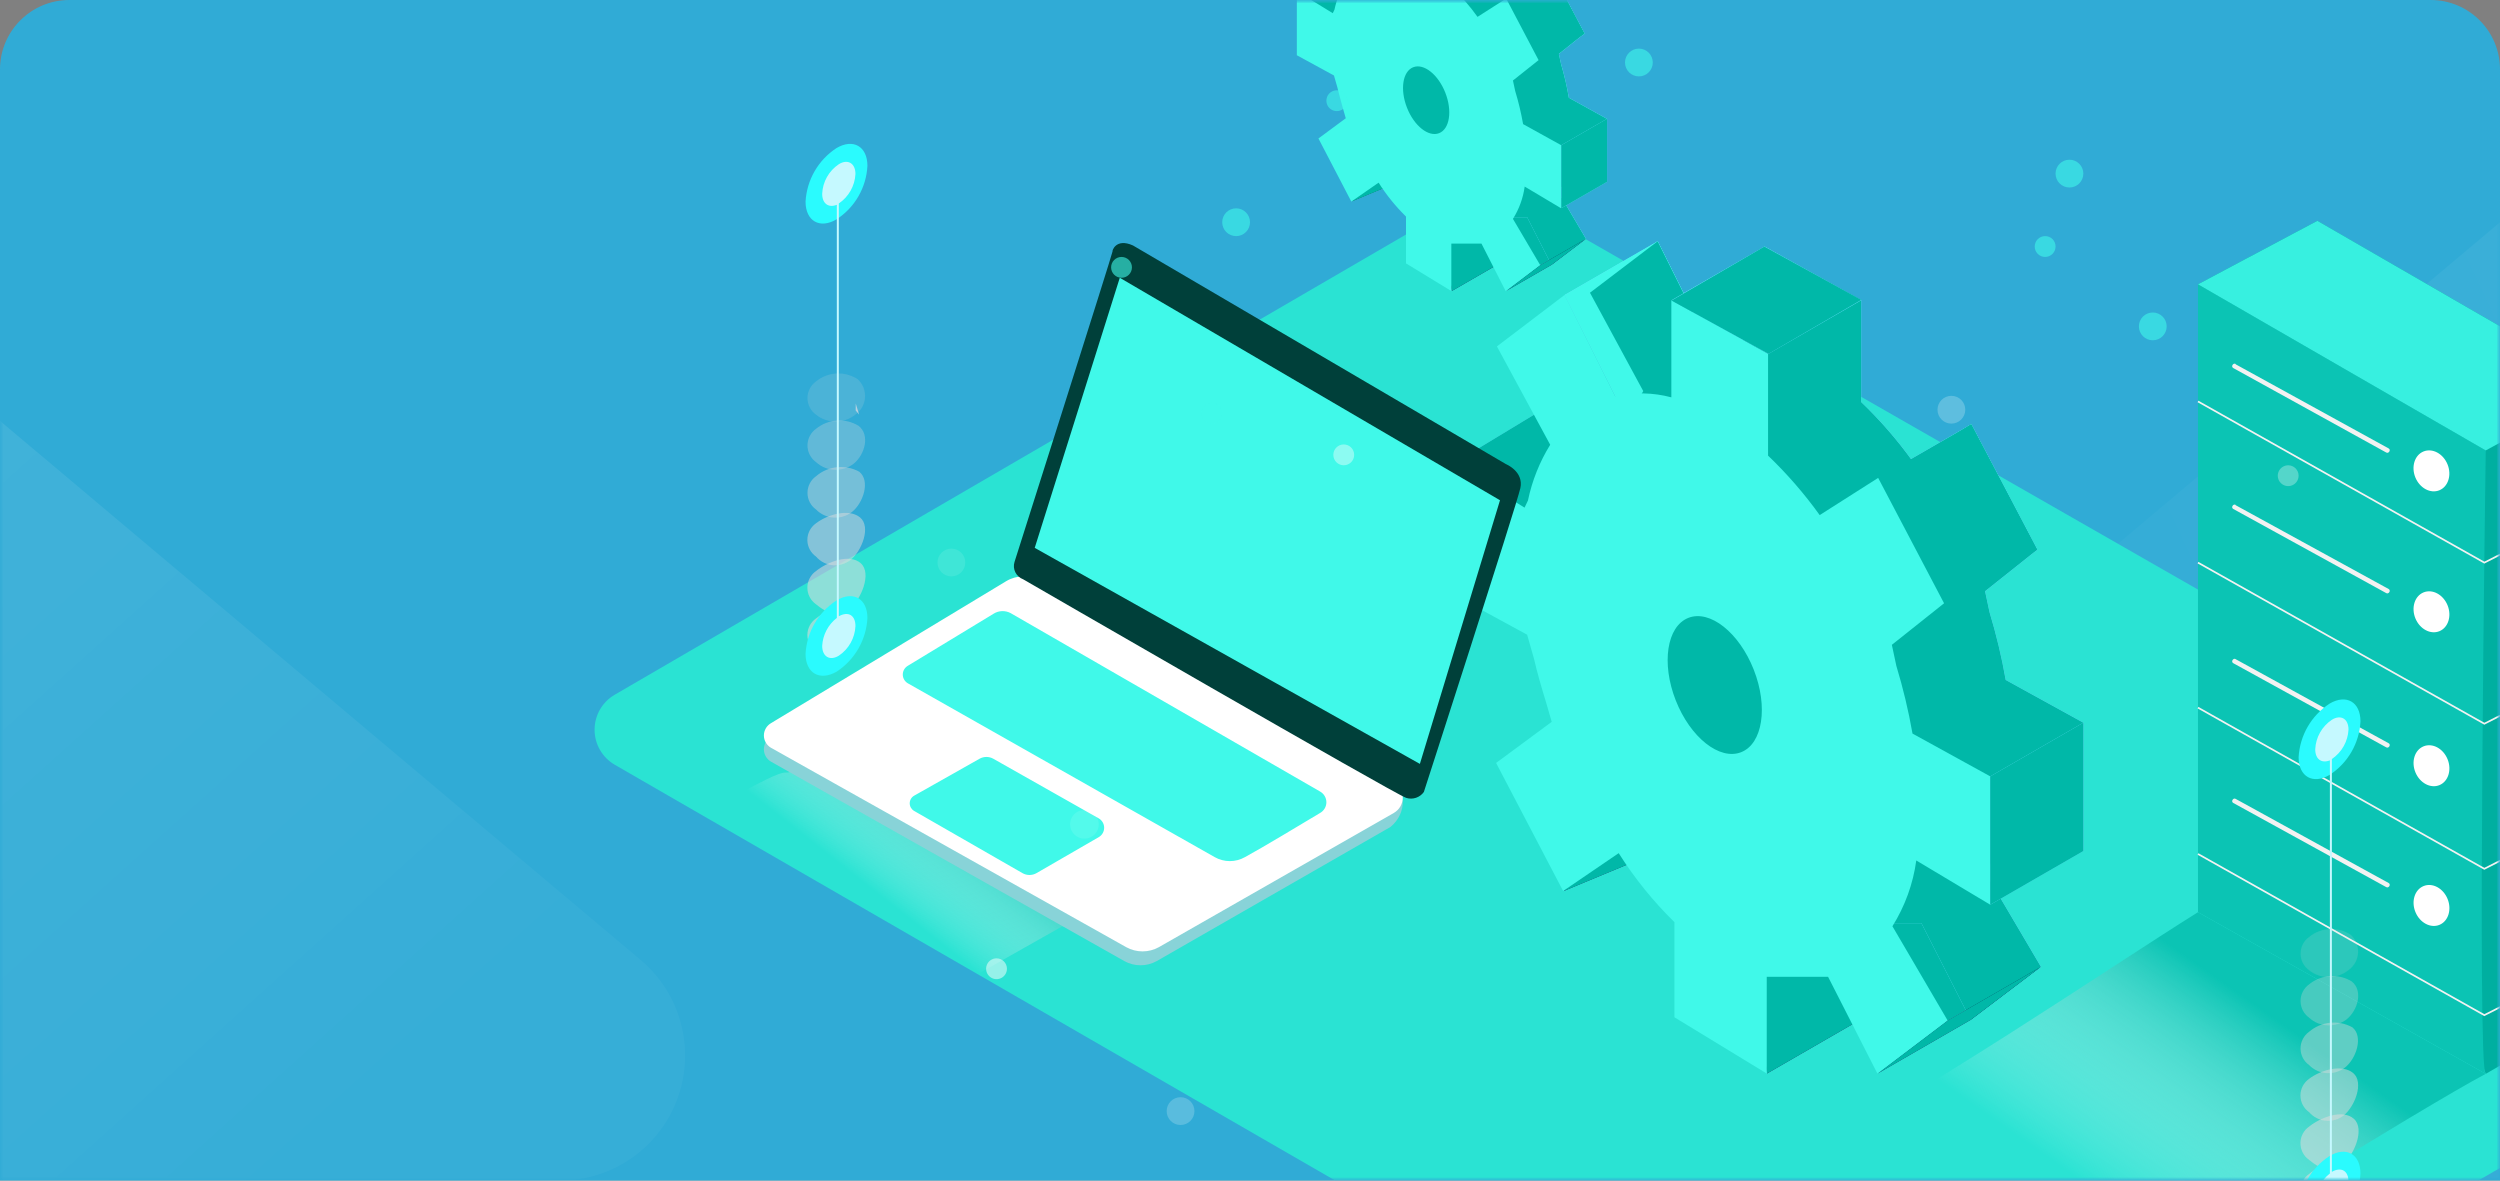 <svg xmlns="http://www.w3.org/2000/svg" xmlns:xlink="http://www.w3.org/1999/xlink" width="360" height="170" viewBox="0 0 360 170">
    <rect x="0" y="0" width="360" height="170" fill="#808080" stroke="none"/>
    <defs>
        <linearGradient id="i1udyakt1d" x1="-17.475%" x2="69.997%" y1="32.943%" y2="74.824%">
            <stop offset="0%" stop-color="#FFF" stop-opacity=".539"/>
            <stop offset="100%" stop-color="#FFF" stop-opacity="0"/>
        </linearGradient>
        <linearGradient id="nd9rp82msf" x1="7.683%" x2="69.481%" y1="14.68%" y2="85.403%">
            <stop offset="0%" stop-color="#FFF"/>
            <stop offset="100%" stop-color="#FFF" stop-opacity=".365"/>
        </linearGradient>
        <linearGradient id="enzjdqjc2i" x1="58.188%" x2="23.542%" y1="60.489%" y2="33.769%">
            <stop offset="0%" stop-color="#FFF" stop-opacity="0"/>
            <stop offset="100%" stop-color="#0BC4B4"/>
        </linearGradient>
        <linearGradient id="832lt73b4j" x1="58.188%" x2="23.542%" y1="61.565%" y2="32.103%">
            <stop offset="0%" stop-color="#FFF" stop-opacity="0"/>
            <stop offset="100%" stop-color="#0BC4B4"/>
        </linearGradient>
        <path id="fruzbnj8ya" d="M10 0h340c5.523 0 10 4.477 10 10v160H0V10C0 4.477 4.477 0 10 0z"/>
        <path id="3jc6og7j3c" d="M0 0H360V170H0z"/>
        <path id="ix7wjsfnwg" d="M0 0H360V170H0z"/>
    </defs>
    <g fill="none" fill-rule="evenodd">
        <g>
            <g>
                <g transform="translate(-390 -130) translate(0 130) translate(390)">
                    <mask id="tbfhfis4vb" fill="#fff">
                        <use xlink:href="#fruzbnj8ya"/>
                    </mask>
                    <use fill="#30ABD6" xlink:href="#fruzbnj8ya"/>
                    <g mask="url(#tbfhfis4vb)">
                        <g>
                            <mask id="u2ct64kr5e" fill="#fff">
                                <use xlink:href="#3jc6og7j3c"/>
                            </mask>
                            <use fill="#3A5EDD" fill-opacity="0" xlink:href="#3jc6og7j3c"/>
                            <path fill="url(#i1udyakt1d)" d="M196 32l126.241 106.227c7.607 6.4 8.584 17.756 2.184 25.362-3.42 4.065-8.461 6.411-13.773 6.411H196V32z" mask="url(#u2ct64kr5e)" opacity=".3" transform="matrix(-1 0 0 1 556 0)"/>
                            <path fill="url(#nd9rp82msf)" d="M-34 32L92.241 138.227c7.607 6.4 8.584 17.756 2.184 25.362-3.42 4.065-8.461 6.411-13.773 6.411H-34V32z" mask="url(#u2ct64kr5e)" opacity=".3"/>
                        </g>
                    </g>
                    <g mask="url(#tbfhfis4vb)">
                        <g style="mix-blend-mode:luminosity">
                            <mask id="wi4zs3zplh" fill="#fff">
                                <use xlink:href="#ix7wjsfnwg"/>
                            </mask>
                            <use fill="#8E4DD6" fill-opacity="0" xlink:href="#ix7wjsfnwg"/>
                            <g mask="url(#wi4zs3zplh)">
                                <g transform="matrix(-1 0 0 1 405 -17)">
                                    <path fill="#2AE3D3" fill-rule="nonzero" d="M316.455 117.027l-123.282-71.7c-1.803-1.04-4.025-1.04-5.828 0L2.991 150.827c-1.81 1.04-2.928 2.967-2.928 5.055 0 2.087 1.117 4.016 2.928 5.054l117.918 68.073c5.887 3.399 13.14 3.399 19.027 0l176.546-101.89c1.799-1.047 2.904-2.973 2.898-5.054-.006-2.081-1.12-4.001-2.925-5.038z"/>
                                    <path fill="url(#enzjdqjc2i)" fill-rule="nonzero" d="M303.653 134.16c-17.836-10.236-7.608-2.77-16.262-8.187l-38.636 22.563 15.417 8.716c13.273-6.582 27.245-14.773 39.481-23.091z" style="mix-blend-mode:multiply"/>
                                    <path fill="#68E1FD" fill-rule="nonzero" d="M181.273 53.636c.09.173.527 1.819.909 1.473.382-.345 2.163.436 2.163.436l5.091-6.472-.672-2.11h-4.546"/>
                                    <path fill="#68E1FD" fill-rule="nonzero" d="M205.845 25.764l.482-1.682 5.346-2.918v-9.091c0-.182-5.173 3.036-5.173 3.036l-.245-.509c-.292-1.394-.824-2.726-1.573-3.936l3.763-6.955-4.781-3.636-3.582 7.172c-1.302-.298-2.656-.273-3.946.073V.428l-6.845 3.8v7.2c-1.339 1.288-2.556 2.697-3.636 4.208L181.527 13l-4.69 8.818 3.69 2.937-.318 1.49c-.47 1.588-.844 3.203-1.118 4.837l-5.455 3.018v9.09l5.228-3.117c.227 1.654.803 3.24 1.69 4.654l-3.918 6.646 4.964 3.754 3.49-6.845h4.337v6.845l6.528-3.982v-6.727c1.5-1.468 2.824-3.106 3.945-4.882l3.927 2.728 4.737-9.091-4.019-2.918.391-1.364c.373-1.046.664-2.1.91-3.127z"/>
                                    <path fill="#68E1FD" fill-rule="nonzero" d="M218.255 15.845L212.2 12.191 210.691 14.427 213.036 19.327M210.336 46.009L205.864 44.145 205.864 41.436M195.936 58.909L189.364 55.118 191.036 50.145 196.955 51.882z"/>
                                    <ellipse cx="199.635" cy="31.429" fill="#68E1FD" fill-rule="nonzero" rx="5.1" ry="2.964" transform="rotate(-68.55 199.635 31.43)"/>
                                    <path fill="#68E1FD" fill-rule="nonzero" d="M188.073 16.791L181.491 13 176.836 21.864 183.409 25.655zM176.573 51.364L183.155 55.155 188.118 58.909 181.536 55.118z"/>
                                    <path fill="#00B8A8" fill-rule="nonzero" d="M181.273 53.636c.09.173.527 1.819.909 1.473.382-.345 2.163.436 2.163.436l5.091-6.472-.672-2.11h-4.546"/>
                                    <path fill="#68E1FD" fill-rule="nonzero" d="M205.845 25.764l.482-1.682 5.346-2.918v-9.091c0-.182-5.173 3.036-5.173 3.036l-.245-.509c-.292-1.394-.824-2.726-1.573-3.936l3.763-6.955-4.781-3.636-3.582 7.172c-1.302-.298-2.656-.273-3.946.073V.428l-6.845 3.8v7.2c-1.339 1.288-2.556 2.697-3.636 4.208L181.527 13l-4.69 8.818 3.69 2.937-.318 1.49c-.47 1.588-.844 3.203-1.118 4.837l-5.455 3.018v9.09l5.228-3.117c.227 1.654.803 3.24 1.69 4.654l-3.918 6.646 4.964 3.754 3.49-6.845h4.337v6.845l6.528-3.982v-6.727c1.5-1.468 2.824-3.106 3.945-4.882l3.927 2.728 4.737-9.091-4.019-2.918.391-1.364c.373-1.046.664-2.1.91-3.127z"/>
                                    <path fill="#00B8A8" fill-rule="nonzero" d="M218.255 15.845L212.2 12.191 210.691 14.427 213.036 19.327"/>
                                    <path fill="#68E1FD" fill-rule="nonzero" d="M210.336 46.009L205.864 44.145 205.864 41.436M195.936 58.909L189.364 55.118 191.036 50.145 196.955 51.882z"/>
                                    <ellipse cx="199.635" cy="31.429" fill="#68E1FD" fill-rule="nonzero" rx="5.1" ry="2.964" transform="rotate(-68.55 199.635 31.43)"/>
                                    <path fill="#68E1FD" fill-rule="nonzero" d="M188.073 16.791L181.491 13 176.836 21.864 183.409 25.655zM176.573 51.364L183.155 55.155 188.118 58.909 181.536 55.118z"/>
                                    <path fill="#00B8A8" fill-rule="nonzero" d="M205.845 25.764l.482-1.682 5.346-2.918v-9.091c0-.182-5.173 3.036-5.173 3.036l-.245-.509c-.292-1.394-.824-2.726-1.573-3.936l3.763-6.955-4.781-3.636-3.582 7.172c-1.302-.298-2.656-.273-3.946.073V.428l-6.845 3.8v7.2c-1.339 1.288-2.556 2.697-3.636 4.208L181.527 13l-4.69 8.818 3.69 2.937-.318 1.49c-.47 1.588-.844 3.203-1.118 4.837l-5.455 3.018v9.09l5.228-3.117c.227 1.654.803 3.24 1.69 4.654l-3.918 6.646 4.964 3.754 3.49-6.845h4.337v6.845l6.528-3.982v-6.727c1.5-1.468 2.824-3.106 3.945-4.882l3.927 2.728 4.737-9.091-4.019-2.918.391-1.364c.373-1.046.664-2.1.91-3.127z"/>
                                    <path fill="#053855" fill-rule="nonzero" d="M210.336 46.009L205.864 44.145 205.864 41.436M195.936 58.909L189.364 55.118 191.036 50.145 196.955 51.882z"/>
                                    <ellipse cx="199.635" cy="31.429" fill="#053855" fill-rule="nonzero" rx="5.1" ry="2.964" transform="rotate(-68.55 199.635 31.43)"/>
                                    <path fill="#00B8A8" fill-rule="nonzero" d="M188.073 16.791L181.491 13 176.836 21.864 183.409 25.655z"/>
                                    <path fill="#053855" fill-rule="nonzero" d="M176.573 51.364L183.155 55.155 188.118 58.909 181.536 55.118z"/>
                                    <path fill="#00B8A8" fill-rule="nonzero" d="M210.336 46.009L205.864 44.145 205.864 41.436M195.936 58.909L189.364 55.118 191.036 50.145 196.955 51.882z"/>
                                    <path fill="#40F9E9" fill-rule="nonzero" d="M212.427 29.555l.482-1.682 5.346-2.918v-9.091c0-.182-5.173 3.036-5.173 3.036l-.246-.51c-.29-1.393-.823-2.725-1.572-3.935l3.763-6.955-4.782-3.636-3.581 7.172c-1.302-.298-2.656-.273-3.946.073V4.22l-6.845 3.8v7.2c-1.339 1.288-2.556 2.697-3.637 4.208l-4.127-2.636-4.664 8.864 3.691 2.936-.318 1.49c-.478 1.573-.86 3.173-1.145 4.792l-5.455 3.018v9.09l5.227-3.117c.227 1.654.804 3.24 1.691 4.654l-3.918 6.646 4.964 3.754 3.49-6.845h4.337v6.836l6.527-3.982v-6.745c1.501-1.468 2.825-3.107 3.946-4.882l3.927 2.727 4.736-9.09-3.936-2.91.391-1.363c.282-1.028.582-2.073.827-3.11z"/>
                                    <ellipse cx="199.635" cy="31.429" fill="#00B8A8" fill-rule="nonzero" rx="5.1" ry="2.964" transform="rotate(-68.55 199.635 31.43)"/>
                                    <path fill="#00B8A8" fill-rule="nonzero" d="M176.573 51.364L183.155 55.155 188.118 58.909 181.536 55.118z"/>
                                    <path fill="#68E1FD" fill-rule="nonzero" d="M173.582 34.1L180.155 37.891 180.155 46.973 173.582 43.182z"/>
                                    <path fill="#00B8A8" fill-rule="nonzero" d="M173.582 34.1L180.155 37.891 180.155 46.973 173.582 43.182z"/>
                                    <path fill="#ADCEE1" fill-rule="nonzero" d="M281.773 75.109L281.782 76.1 281.282 76.709"/>
                                    <path fill="#68E1FD" fill-rule="nonzero" d="M120.682 160.91c.173.354 1.063 3.708 1.773 3 .709-.71 4.409.908 4.409.908l10.363-13.173-1.372-4.372h-9.328"/>
                                    <path fill="#68E1FD" fill-rule="nonzero" d="M170.718 104.1l.973-3.418 10.909-5.937V76.182c0-.364-10.536 6.19-10.536 6.19l-.491-1.036c-.592-2.838-1.675-5.552-3.2-8.018l7.672-14.163-9.745-7.41-7.273 14.6h-.063c-2.65-.61-5.41-.56-8.037.146V52.509L137 60.236v14.655c-2.737 2.62-5.226 5.487-7.436 8.564l-8.4-5.364-9.528 18.064 7.519 5.981-.646 3.028c-.972 3.201-1.75 6.459-2.327 9.754L105 121.073v18.482l10.636-6.364c.464 3.373 1.642 6.609 3.455 9.49l-7.982 13.537 10.11 7.646 7.1-13.928h8.836v13.928l13.29-8.1v-13.691c3.053-2.989 5.747-6.324 8.028-9.937l8 5.455 9.654-18.446-8.009-5.918.791-2.727c.71-2.173 1.318-4.3 1.81-6.4z"/>
                                    <path fill="#68E1FD" fill-rule="nonzero" d="M195.982 83.909L183.664 76.455 180.591 81.009 185.355 90.982M179.864 145.327L170.745 141.536 170.745 136.018M150.545 171.591L137.155 163.864 140.555 153.736 152.6 157.282zM166.291 51.745L179.682 59.473 172.336 74.109 164.3 74.255 162.436 59.473z"/>
                                    <ellipse cx="158.076" cy="115.645" fill="#68E1FD" fill-rule="nonzero" rx="10.391" ry="6.036" transform="rotate(-68.55 158.076 115.645)"/>
                                    <path fill="#68E1FD" fill-rule="nonzero" d="M136.973 60.236L150.364 67.964 164.3 60.227 150.9 52.509zM134.518 85.818L121.127 78.091 111.645 96.155 125.036 103.873zM111.109 156.218L124.509 163.945 134.609 171.591 121.218 163.864z"/>
                                    <path fill="#00B8A8" fill-rule="nonzero" d="M120.682 160.91c.173.354 1.063 3.708 1.773 3 .709-.71 4.409.908 4.409.908l10.363-13.173-1.372-4.372h-9.328"/>
                                    <path fill="#68E1FD" fill-rule="nonzero" d="M170.718 104.1l.973-3.418 10.909-5.937V76.182c0-.364-10.536 6.19-10.536 6.19l-.491-1.036c-.592-2.838-1.675-5.552-3.2-8.018l7.672-14.163-9.745-7.41-7.273 14.6h-.063c-2.65-.61-5.41-.56-8.037.146V52.509L137 60.236v14.655c-2.737 2.62-5.226 5.487-7.436 8.564l-8.4-5.364-9.528 18.064 7.519 5.981-.646 3.028c-.972 3.201-1.75 6.459-2.327 9.754L105 121.073v18.482l10.636-6.364c.464 3.373 1.642 6.609 3.455 9.49l-7.982 13.537 10.11 7.646 7.1-13.928h8.836v13.928l13.29-8.1v-13.691c3.053-2.989 5.747-6.324 8.028-9.937l8 5.455 9.654-18.446-8.009-5.918.791-2.727c.71-2.173 1.318-4.3 1.81-6.4z"/>
                                    <path fill="#00B8A8" fill-rule="nonzero" d="M195.982 83.909L183.664 76.455 180.591 81.009 185.355 90.982"/>
                                    <path fill="#68E1FD" fill-rule="nonzero" d="M179.864 145.327L170.745 141.536 170.745 136.018M150.545 171.591L137.155 163.864 140.555 153.736 152.6 157.282z"/>
                                    <path fill="#40F9E9" fill-rule="nonzero" d="M166.291 51.745L179.682 59.473 172.336 74.109 164.3 74.255 162.436 59.473z"/>
                                    <ellipse cx="158.076" cy="115.645" fill="#68E1FD" fill-rule="nonzero" rx="10.391" ry="6.036" transform="rotate(-68.55 158.076 115.645)"/>
                                    <path fill="#68E1FD" fill-rule="nonzero" d="M134.518 85.818L121.127 78.091 111.645 96.155 125.036 103.873zM111.109 156.218L124.509 163.945 134.609 171.591 121.218 163.864z"/>
                                    <path fill="#00B8A8" fill-rule="nonzero" d="M170.718 104.1l.973-3.418 10.909-5.937V76.182c0-.364-10.536 6.19-10.536 6.19l-.491-1.036c-.592-2.838-1.675-5.552-3.2-8.018l7.672-14.163-9.745-7.41-7.273 14.6h-.063c-2.65-.61-5.41-.56-8.037.146V52.509L137 60.236v14.655c-2.737 2.62-5.226 5.487-7.436 8.564l-8.4-5.364-9.528 18.064 7.519 5.981-.646 3.028c-.972 3.201-1.75 6.459-2.327 9.754L105 121.073v18.482l10.636-6.364c.464 3.373 1.642 6.609 3.455 9.49l-7.982 13.537 10.11 7.646 7.1-13.928h8.836v13.928l13.29-8.1v-13.691c3.053-2.989 5.747-6.324 8.028-9.937l8 5.455 9.654-18.446-8.009-5.918.791-2.727c.71-2.173 1.318-4.3 1.81-6.4z"/>
                                    <path fill="#053855" fill-rule="nonzero" d="M179.864 145.327L170.745 141.536 170.745 136.018M150.545 171.591L137.155 163.864 140.555 153.736 152.6 157.282z"/>
                                    <ellipse cx="158.076" cy="115.645" fill="#053855" fill-rule="nonzero" rx="10.391" ry="6.036" transform="rotate(-68.55 158.076 115.645)"/>
                                    <path fill="#00B8A8" fill-rule="nonzero" d="M134.518 85.818L121.127 78.091 111.645 96.155 125.036 103.873z"/>
                                    <path fill="#053855" fill-rule="nonzero" d="M111.109 156.218L124.509 163.945 134.609 171.591 121.218 163.864z"/>
                                    <path fill="#00B8A8" fill-rule="nonzero" d="M179.864 145.327L170.745 141.536 170.745 136.018M150.545 171.591L137.155 163.864 140.555 153.736 152.6 157.282z"/>
                                    <path fill="#40F9E9" fill-rule="nonzero" d="M184.118 111.818l.973-3.418L196 102.464V83.909c0-.364-10.536 6.191-10.536 6.191l-.491-1.036c-.592-2.839-1.675-5.553-3.2-8.019l7.672-14.163-9.745-7.41-7.273 14.6h-.063c-2.65-.61-5.41-.56-8.037.146v-13.99L150.4 67.954v14.654c-2.737 2.62-5.226 5.487-7.436 8.564l-8.419-5.355-9.49 18.055 7.518 5.982-.646 3.027c-.972 3.201-1.75 6.459-2.327 9.754l-11.182 6.155v18.482l10.637-6.364c.46 3.366 1.632 6.595 3.436 9.473l-7.946 13.563 10.11 7.646 7.1-13.927h8.836v13.927l13.29-8.1v-13.7c3.054-2.989 5.748-6.324 8.028-9.936l8 5.454 9.655-18.445-8.01-5.919.791-2.727c.664-2.173 1.291-4.3 1.773-6.4z"/>
                                    <ellipse cx="158.076" cy="115.645" fill="#00B8A8" fill-rule="nonzero" rx="10.391" ry="6.036" transform="rotate(-68.55 158.076 115.645)"/>
                                    <path fill="#00B8A8" fill-rule="nonzero" d="M111.109 156.218L124.509 163.945 134.609 171.591 121.218 163.864z"/>
                                    <path fill="#68E1FD" fill-rule="nonzero" d="M136.973 60.236L150.364 67.964 164.3 60.227 150.9 52.509z"/>
                                    <path fill="#00B8A8" fill-rule="nonzero" d="M136.973 60.182L150.336 67.955 164.3 60.282 150.936 52.509z"/>
                                    <path fill="#68E1FD" fill-rule="nonzero" d="M105.009 121.073L118.409 128.8 118.409 147.282 105.009 139.555z"/>
                                    <path fill="#00B8A8" fill-rule="nonzero" d="M105.009 121.073L118.409 128.8 118.409 147.282 105.009 139.555z"/>
                                    <path fill="url(#832lt73b4j)" fill-rule="nonzero" d="M109.427 209.673c12.482-6.064 25.046-12.728 40.118-23.791-21.7-11.31-47.654-29.146-61.054-37.527l-41.436 23.281c8.59 4.51 47.236 28.51 62.372 38.037z" style="mix-blend-mode:multiply"/>
                                    <path fill="#00AFA0" fill-rule="nonzero" d="M88.491 57.945L71.3 48.8 30.073 72.609 30.073 161.818 47.055 171.636"/>
                                    <path fill="#0BC4B4" fill-rule="nonzero" d="M47.055 171.636c1.29-.109 0-89.772 0-89.772L88.49 57.945v90.41l-41.436 23.281z"/>
                                    <path stroke="#F2F2F2" stroke-width=".25" d="M88.491 74.809L47.255 98.018 30.073 89.255M88.491 98.018L47.255 121.218 30.073 112.464M88.491 118.9L47.255 142.109 30.073 133.345M88.491 139.973L47.255 163.182 30.073 154.427"/>
                                    <path fill="#37F0E0" fill-rule="nonzero" d="M47.055 81.864L30.073 72.609 71.3 48.8 88.491 57.945z"/>
                                    <ellipse cx="54.874" cy="84.806" fill="#FFF" fill-rule="nonzero" rx="3.018" ry="2.5" transform="rotate(-67.72 54.874 84.806)"/>
                                    <path fill="#F2F2F2" fill-rule="nonzero" d="M83.073 69.455L61.036 81.573c-.381.209 0 .8.346.59L83.409 70c.382-.21 0-.8-.345-.59l.009.045z"/>
                                    <ellipse cx="54.869" cy="105.099" fill="#FFF" fill-rule="nonzero" rx="3.018" ry="2.5" transform="rotate(-67.72 54.869 105.099)"/>
                                    <path fill="#F2F2F2" fill-rule="nonzero" d="M83.073 89.745l-22.037 12.073c-.381.21 0 .8.346.591l22.027-12.118c.382-.21 0-.8-.345-.591l.009.045z"/>
                                    <ellipse cx="54.868" cy="127.266" fill="#FFF" fill-rule="nonzero" rx="3.018" ry="2.5" transform="rotate(-67.72 54.868 127.266)"/>
                                    <path fill="#F2F2F2" fill-rule="nonzero" d="M83.073 111.918l-22.037 12.11c-.381.208 0 .8.346.59L83.409 112.5c.382-.21 0-.8-.345-.59l.009.008z"/>
                                    <ellipse cx="54.866" cy="147.387" fill="#FFF" fill-rule="nonzero" rx="3.018" ry="2.5" transform="rotate(-67.72 54.866 147.387)"/>
                                    <path fill="#F2F2F2" fill-rule="nonzero" d="M83.073 132.036l-22.037 12.119c-.381.209 0 .8.346.59l22.027-12.118c.382-.209 0-.8-.345-.59h.009z"/>
                                    <g fill-rule="nonzero">
                                        <path fill="#88D3D8" d="M74.361 51.487l33.705 20.458c.627.374 1.01 1.045 1.01 1.768 0 .724-.383 1.395-1.01 1.77l-50.89 28.721c-1.45.81-3.222.81-4.672 0L18.847 84.89c-2.44-1.972-2.281-5.682 0-5.854L69.53 51.44c1.498-.855 3.349-.837 4.83.047z" transform="translate(185.924 51.189)"/>
                                        <path fill="#FFF" d="M74.177 49.495l33.884 20.454c.63.374 1.015 1.045 1.015 1.769s-.385 1.394-1.015 1.768L56.9 102.204c-1.458.81-3.24.81-4.698 0L18.367 82.877c-.8-.461-1.29-1.304-1.29-2.215 0-.911.49-1.754 1.29-2.214l50.954-29.016c1.51-.85 3.37-.826 4.856.063z" transform="translate(185.924 51.189)"/>
                                        <path fill="#00403A" d="M72.984 46.726S58.773 2.01 58.868 2.01c.096 0-.445-1.983-2.944-.85L2.231 32.639S-.38 33.694.146 36.102C.671 38.51 14.04 79.856 14.04 79.856c.57.802 1.6 1.146 2.546.85 1.591-.503 55.158-31.478 55.158-31.478 1.018-.377 1.563-1.475 1.24-2.502z" transform="translate(185.924 51.189)"/>
                                        <path fill="#40F9E9" d="M57.827 5.811L3.076 37.848 14.613 75.811 70.076 44.704zM75.98 54.175l12.373 7.51c.449.266.723.744.723 1.26 0 .515-.274.993-.723 1.259L44.158 89.237c-1.348.766-3.009.766-4.357 0-2.863-1.565-7.76-4.537-10.782-6.337-.581-.313-.943-.913-.943-1.564 0-.652.362-1.252.943-1.565l44.528-25.674c.767-.407 1.696-.377 2.434.078zM76.05 75.064l-15.243 8.622c-.455.286-.73.785-.73 1.322 0 .536.275 1.035.73 1.322l9.01 5.21c.627.361 1.399.361 2.025 0l15.589-8.95c.399-.225.645-.646.645-1.103 0-.457-.246-.878-.645-1.103l-9.42-5.32c-.61-.337-1.351-.337-1.961 0z" transform="translate(185.924 51.189)"/>
                                    </g>
                                </g>
                            </g>
                            <g fill-rule="nonzero" mask="url(#wi4zs3zplh)">
                                <g transform="translate(134.928 6.5)">
                                    <path fill="#40F9E9" d="M161.072 29c0 .828-.672 1.5-1.5 1.5s-1.5-.672-1.5-1.5.672-1.5 1.5-1.5c.4-.004.783.152 1.066.434.282.283.438.667.434 1.066z" opacity=".6"/>
                                    <path fill="#FFF" d="M196.072 61.983c.007.609-.355 1.16-.915 1.398-.56.237-1.207.113-1.64-.315-.432-.427-.564-1.074-.332-1.636.23-.563.779-.93 1.387-.93.822 0 1.49.662 1.5 1.483z" opacity=".3"/>
                                    <path fill="#FFF" d="M10.072 133c0 .607-.365 1.154-.926 1.386-.56.232-1.206.104-1.635-.325-.429-.43-.557-1.075-.325-1.635.232-.56.78-.926 1.386-.926.828 0 1.5.672 1.5 1.5z" opacity=".5"/>
                                    <path fill="#FFF" d="M60.072 59c0 .828-.672 1.5-1.5 1.5s-1.5-.672-1.5-1.5.672-1.5 1.5-1.5c.398 0 .78.158 1.06.44.282.28.44.662.44 1.06z" opacity=".4"/>
                                    <path fill="#40F9E9" d="M59.072 7.984c.007.608-.355 1.16-.915 1.397-.56.237-1.207.113-1.64-.315-.432-.427-.564-1.074-.332-1.636.23-.563.779-.93 1.387-.93.396-.004.778.15 1.06.429.281.278.44.658.44 1.055zM28.072 32c0 .828-.672 1.5-1.5 1.5s-1.5-.672-1.5-1.5.672-1.5 1.5-1.5 1.5.672 1.5 1.5zM41.072 53c0 .826-.668 1.497-1.495 1.5-.826.003-1.499-.663-1.505-1.489-.006-.826.657-1.502 1.484-1.51.4-.005.786.15 1.07.433.286.281.446.665.446 1.066z" opacity=".6"/>
                                    <circle cx="163.072" cy="18.5" r="2" fill="#40F9E9" opacity=".6"/>
                                    <circle cx="146.072" cy="52.5" r="2" fill="#FFF" opacity=".223"/>
                                    <ellipse cx="21.231" cy="112.2" fill="#FFF" opacity=".1" rx="2.068" ry="2.071" transform="rotate(-80.82 21.231 112.2)"/>
                                    <path fill="#FFF" d="M37.072 153.5c0 1.105-.895 2-2 2s-2-.895-2-2 .895-2 2-2 2 .895 2 2z" opacity=".2"/>
                                    <path fill="#FFF" d="M4.072 74.5c0 1.105-.895 2-2 2s-2-.895-2-2 .895-2 2-2 2 .895 2 2z" opacity=".1"/>
                                    <circle cx="101.072" cy="2.5" r="2" fill="#40F9E9" opacity=".6"/>
                                    <path fill="#40F9E9" d="M45.072 25.5c0 1.105-.895 2-2 2s-2-.895-2-2 .895-2 2-2 2 .895 2 2z" opacity=".6"/>
                                    <circle cx="175.072" cy="40.5" r="2" fill="#40F9E9" opacity=".6"/>
                                </g>
                            </g>
                            <g style="mix-blend-mode:luminosity" mask="url(#wi4zs3zplh)">
                                <g>
                                    <path fill="#DCDCDC" fill-rule="nonzero" d="M1.509 69.054C.727 69.6.26 70.494.26 71.449c0 .954.466 1.848 1.248 2.395 1.604 1.317 2.826 2.083 4.478.766 1.653-1.317 3.689-5.532 2.084-6.85-1.605-1.317-4.91-.024-6.562 1.294z" opacity=".6" transform="translate(116 20)"/>
                                    <g opacity=".83">
                                        <path fill="#DCDCDC" fill-rule="nonzero" d="M1.509 2.634C.727 3.181.26 4.075.26 5.03c0 .955.466 1.849 1.248 2.395 1.604 1.318 3.065 1.964 4.79.647 1.724-1.317 3.28-5.125 1.652-6.562C6.323.072 3.161 1.317 1.51 2.634z" opacity=".67" transform="translate(116 20) translate(0 59.594)"/>
                                    </g>
                                    <g opacity=".67">
                                        <path fill="#DCDCDC" fill-rule="nonzero" d="M1.509 1.758C.727 2.304.26 3.198.26 4.153.26 5.107.727 6 1.509 6.548c1.255 1.46 3.435 1.682 4.957.503C8.095 5.757 9.46 2.26 7.856.92 6.25-.422 3.16.488 1.509 1.758z" opacity=".73" transform="translate(116 20) translate(0 53.597)"/>
                                    </g>
                                    <g opacity=".5">
                                        <path fill="#DCDCDC" fill-rule="nonzero" d="M1.509 2.165C.736 2.718.279 3.61.279 4.56s.457 1.842 1.23 2.395c1.384 1.413 3.607 1.567 5.173.36 1.629-1.294 2.682-4.48 1.054-5.797C5.729.412 3.246.67 1.509 2.165z" opacity=".8" transform="translate(116 20) translate(0 46.412)"/>
                                    </g>
                                    <g opacity=".33">
                                        <path fill="#DCDCDC" fill-rule="nonzero" d="M1.509 1.317C.736 1.87.279 2.762.279 3.712s.457 1.842 1.23 2.395C3.012 7.5 5.3 7.6 6.92 6.347 8.55 5.029 9.316 2.203 7.64.887c-1.928-1.173-4.386-1-6.131.43z" opacity=".87" transform="translate(116 20) translate(0 40.434)"/>
                                    </g>
                                    <g opacity=".17">
                                        <path fill="#DCDCDC" fill-rule="nonzero" d="M1.509 1.676C.736 2.23.279 3.121.279 4.071s.457 1.842 1.23 2.395c1.652 1.321 4 1.321 5.652 0 .816-.566 1.332-1.473 1.402-2.464.07-.992-.314-1.961-1.043-2.637C5.664.142 3.228.268 1.51 1.676z" opacity=".93" transform="translate(116 20) translate(0 33.249)"/>
                                    </g>
                                    <path fill="#2AFBFE" fill-rule="nonzero" d="M4.455 1.324C6.85-.09 8.909 1.06 8.909 3.887c-.16 3.124-1.808 5.982-4.43 7.687C2.084 13.011 0 11.862 0 9.036.174 5.903 1.828 3.04 4.455 1.324zM4.455 66.467c2.395-1.437 4.454-.287 4.454 2.539-.165 3.13-1.81 5.993-4.43 7.712C2.012 78.13 0 76.909 0 74.155c.17-3.127 1.826-5.985 4.455-7.688z" transform="translate(116 20)"/>
                                    <path fill="#C5F9FF" fill-rule="nonzero" d="M4.79 68.742V9.3C6.209 8.34 7.096 6.771 7.185 5.06c0-1.58-1.126-2.203-2.395-1.413-1.434.956-2.324 2.54-2.395 4.263 0 1.413.91 2.06 2.108 1.58v59.492c-1.254.971-2.023 2.44-2.108 4.023 0 1.557 1.102 2.204 2.395 1.413 1.431-.958 2.32-2.541 2.395-4.263 0-1.556-1.03-2.179-2.395-1.413z" transform="translate(116 20)"/>
                                </g>
                            </g>
                            <g style="mix-blend-mode:luminosity" mask="url(#wi4zs3zplh)">
                                <g>
                                    <path fill="#DCDCDC" fill-rule="nonzero" d="M1.509 69.054C.727 69.6.26 70.494.26 71.449c0 .954.466 1.848 1.248 2.395 1.604 1.317 2.826 2.083 4.478.766 1.653-1.317 3.689-5.532 2.084-6.85-1.605-1.317-4.91-.024-6.562 1.294z" opacity=".6" transform="translate(331 100)"/>
                                    <g opacity=".83">
                                        <path fill="#DCDCDC" fill-rule="nonzero" d="M1.509 2.634C.727 3.181.26 4.075.26 5.03c0 .955.466 1.849 1.248 2.395 1.604 1.318 3.065 1.964 4.79.647 1.724-1.317 3.28-5.125 1.652-6.562C6.323.072 3.161 1.317 1.51 2.634z" opacity=".67" transform="translate(331 100) translate(0 59.594)"/>
                                    </g>
                                    <g opacity=".67">
                                        <path fill="#DCDCDC" fill-rule="nonzero" d="M1.509 1.758C.727 2.304.26 3.198.26 4.153.26 5.107.727 6 1.509 6.548c1.255 1.46 3.435 1.682 4.957.503C8.095 5.757 9.46 2.26 7.856.92 6.25-.422 3.16.488 1.509 1.758z" opacity=".73" transform="translate(331 100) translate(0 53.597)"/>
                                    </g>
                                    <g opacity=".5">
                                        <path fill="#DCDCDC" fill-rule="nonzero" d="M1.509 2.165C.736 2.718.279 3.61.279 4.56s.457 1.842 1.23 2.395c1.384 1.413 3.607 1.567 5.173.36 1.629-1.294 2.682-4.48 1.054-5.797C5.729.412 3.246.67 1.509 2.165z" opacity=".8" transform="translate(331 100) translate(0 46.412)"/>
                                    </g>
                                    <g opacity=".33">
                                        <path fill="#DCDCDC" fill-rule="nonzero" d="M1.509 1.317C.736 1.87.279 2.762.279 3.712s.457 1.842 1.23 2.395C3.012 7.5 5.3 7.6 6.92 6.347 8.55 5.029 9.316 2.203 7.64.887c-1.928-1.173-4.386-1-6.131.43z" opacity=".87" transform="translate(331 100) translate(0 40.434)"/>
                                    </g>
                                    <g opacity=".17">
                                        <path fill="#DCDCDC" fill-rule="nonzero" d="M1.509 1.676C.736 2.23.279 3.121.279 4.071s.457 1.842 1.23 2.395c1.652 1.321 4 1.321 5.652 0 .816-.566 1.332-1.473 1.402-2.464.07-.992-.314-1.961-1.043-2.637C5.664.142 3.228.268 1.51 1.676z" opacity=".93" transform="translate(331 100) translate(0 33.249)"/>
                                    </g>
                                    <path fill="#2AFBFE" fill-rule="nonzero" d="M4.455 1.324C6.85-.09 8.909 1.06 8.909 3.887c-.16 3.124-1.808 5.982-4.43 7.687C2.084 13.011 0 11.862 0 9.036.174 5.903 1.828 3.04 4.455 1.324zM4.455 66.467c2.395-1.437 4.454-.287 4.454 2.539-.165 3.13-1.81 5.993-4.43 7.712C2.012 78.13 0 76.909 0 74.155c.17-3.127 1.826-5.985 4.455-7.688z" transform="translate(331 100)"/>
                                    <path fill="#C5F9FF" fill-rule="nonzero" d="M4.79 68.742V9.3C6.209 8.34 7.096 6.771 7.185 5.06c0-1.58-1.126-2.203-2.395-1.413-1.434.956-2.324 2.54-2.395 4.263 0 1.413.91 2.06 2.108 1.58v59.492c-1.254.971-2.023 2.44-2.108 4.023 0 1.557 1.102 2.204 2.395 1.413 1.431-.958 2.32-2.541 2.395-4.263 0-1.556-1.03-2.179-2.395-1.413z" transform="translate(331 100)"/>
                                </g>
                            </g>
                        </g>
                    </g>
                </g>
            </g>
        </g>
    </g>
</svg>
